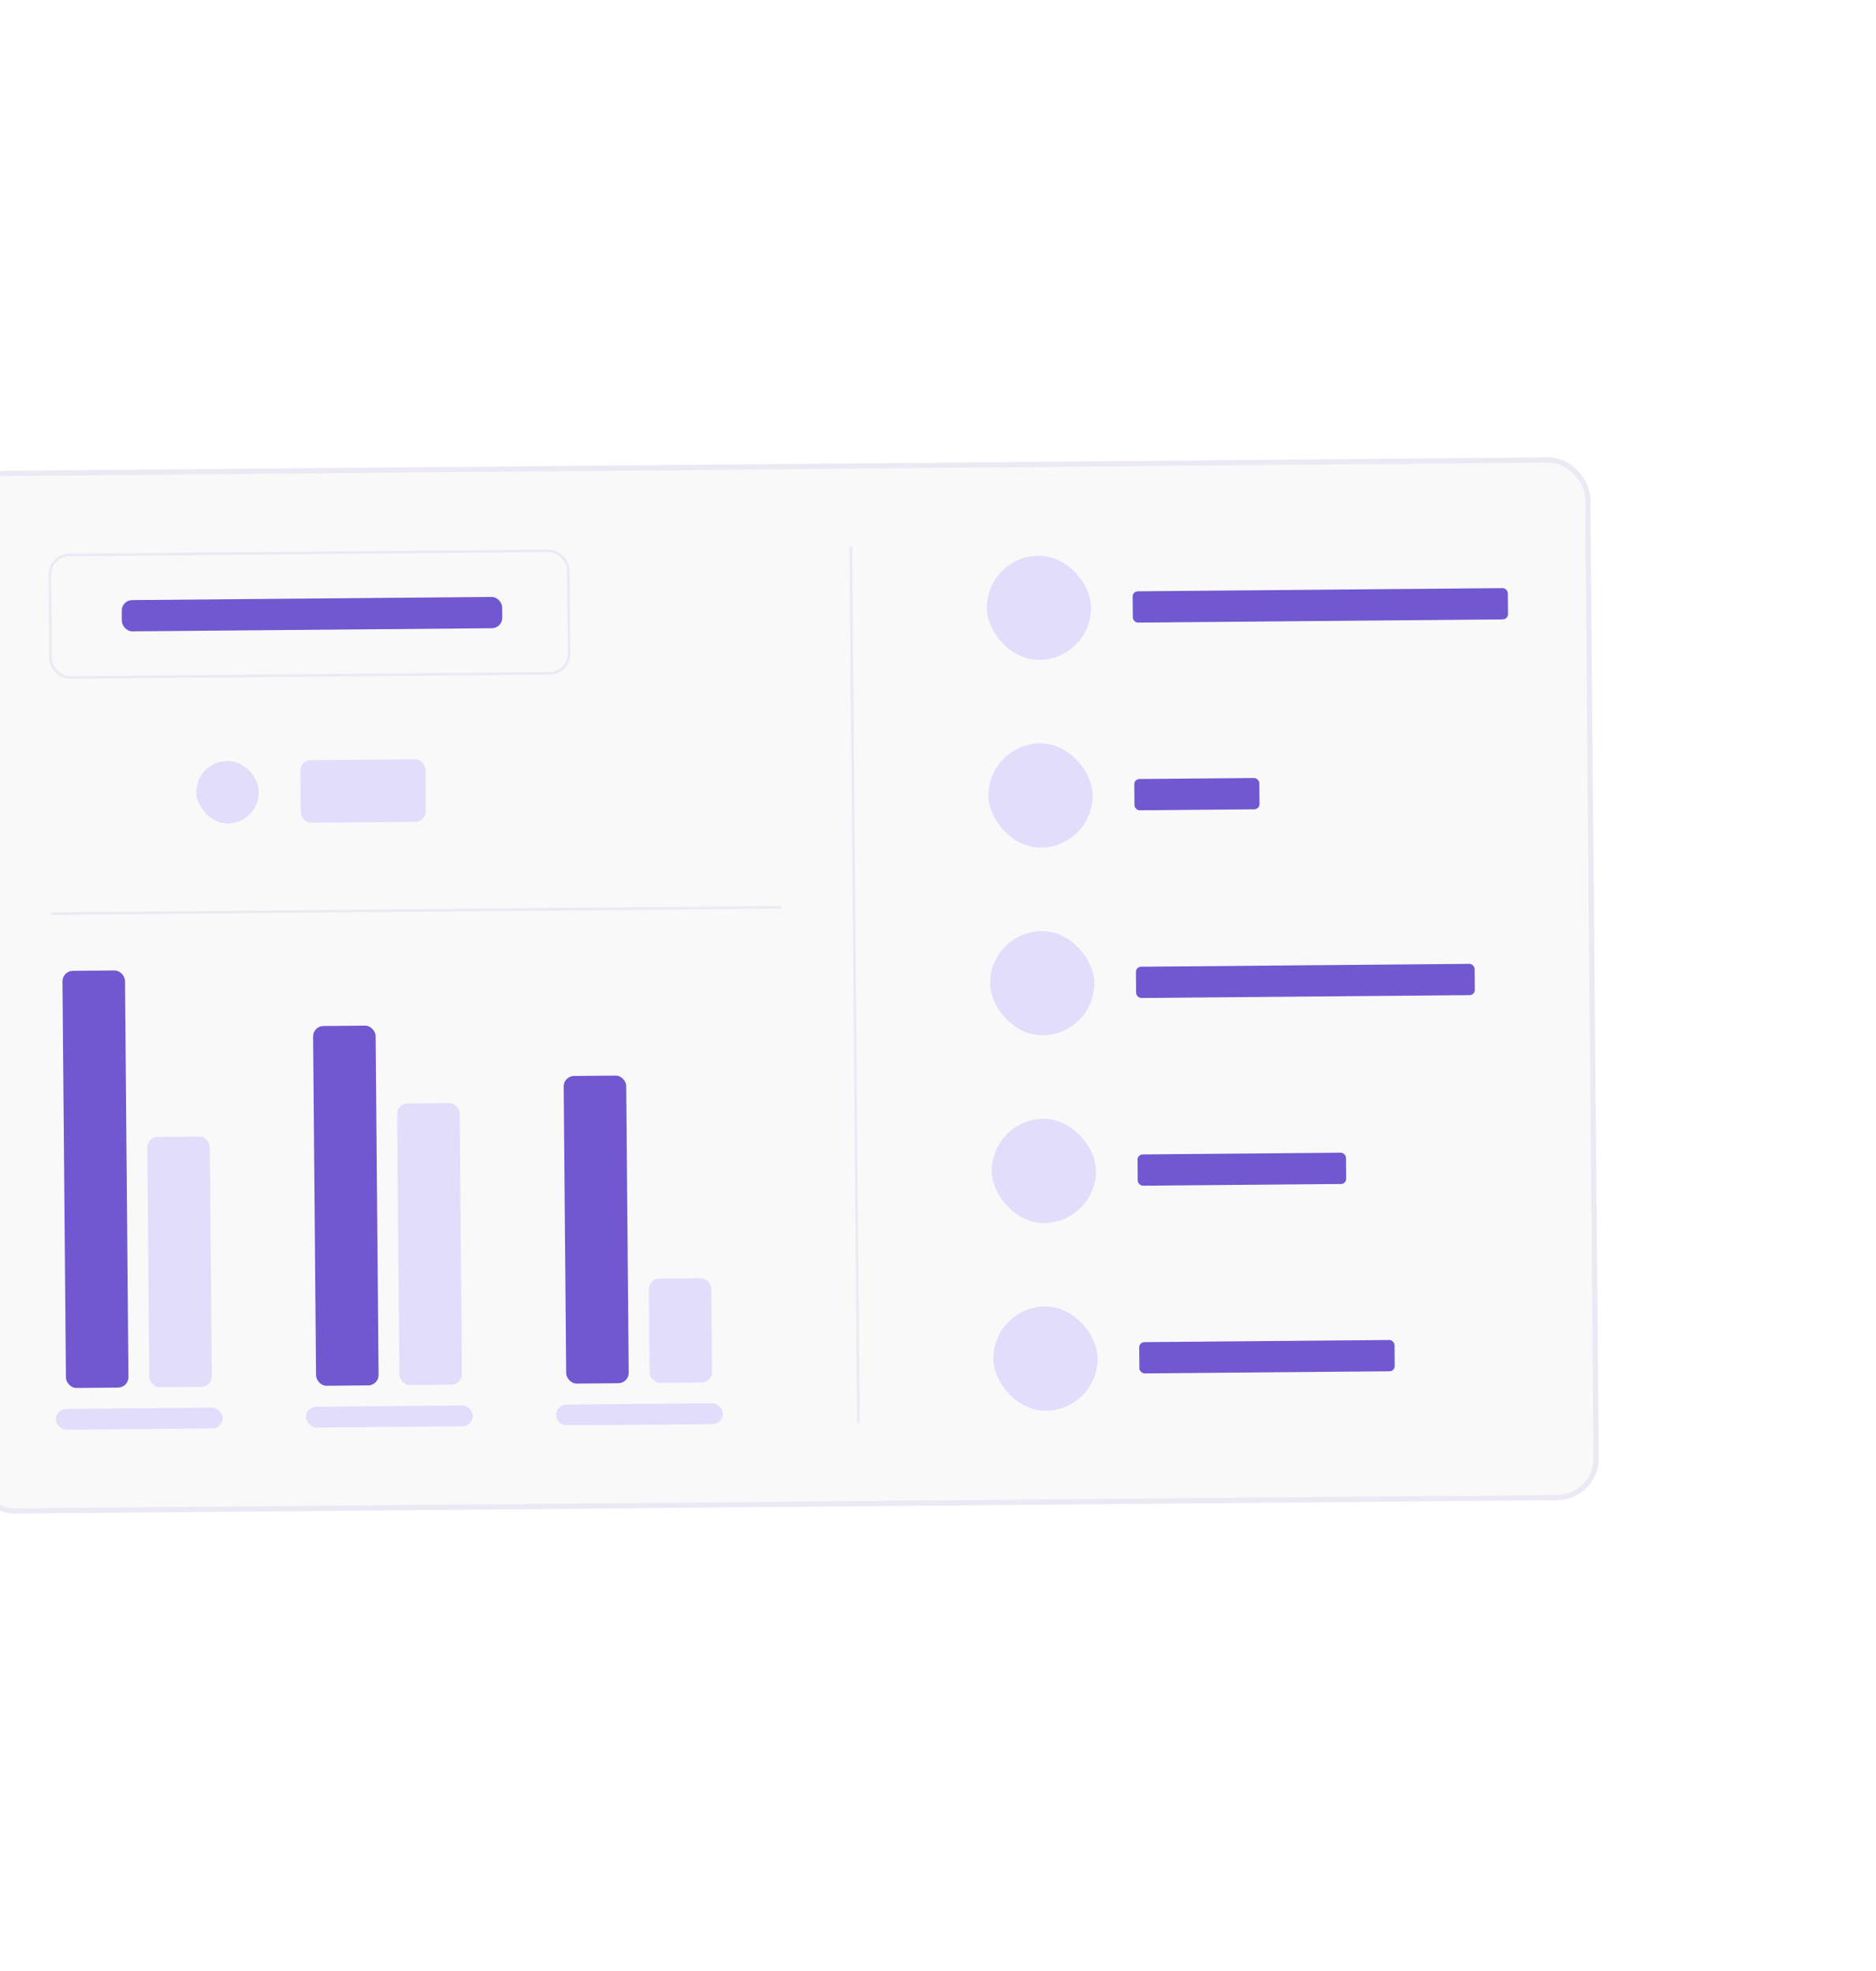 <svg width="360" height="378" viewBox="0 0 360 378" fill="none" xmlns="http://www.w3.org/2000/svg">
<g filter="url(#filter0_d_13_580)">
<rect x="23.133" y="82.365" width="312" height="200" rx="8" transform="rotate(-0.5 23.133 82.365)" fill="#F9F9F9"/>
<rect x="23.638" y="82.861" width="311" height="199" rx="7.5" transform="rotate(-0.5 23.638 82.861)" stroke="#7158D0" stroke-opacity="0.1"/>
<rect x="39.525" y="98.473" width="99.5" height="23.5" rx="3.75" transform="rotate(-0.5 39.525 98.473)" stroke="#7158D0" stroke-opacity="0.1" stroke-width="0.5"/>
<rect x="53.35" y="107.102" width="73" height="6" rx="2" transform="rotate(-0.5 53.35 107.102)" fill="#7158D0"/>
<rect x="219.283" y="98.654" width="20" height="20" rx="10" transform="rotate(-0.5 219.283 98.654)" fill="#E3DDFC"/>
<rect x="247.343" y="105.41" width="72" height="6" rx="1" transform="rotate(-0.5 247.343 105.41)" fill="#7158D0"/>
<rect x="219.597" y="134.653" width="20" height="20" rx="10" transform="rotate(-0.5 219.597 134.653)" fill="#E3DDFC"/>
<rect x="247.657" y="141.408" width="24" height="6" rx="1" transform="rotate(-0.5 247.657 141.408)" fill="#7158D0"/>
<rect x="219.911" y="170.651" width="20" height="20" rx="10" transform="rotate(-0.5 219.911 170.651)" fill="#E3DDFC"/>
<rect x="247.971" y="177.407" width="65" height="6" rx="1" transform="rotate(-0.5 247.971 177.407)" fill="#7158D0"/>
<rect x="220.225" y="206.65" width="20" height="20" rx="10" transform="rotate(-0.5 220.225 206.65)" fill="#E3DDFC"/>
<rect x="248.286" y="213.405" width="40" height="6" rx="1" transform="rotate(-0.5 248.286 213.405)" fill="#7158D0"/>
<rect x="220.54" y="242.649" width="20" height="20" rx="10" transform="rotate(-0.5 220.54 242.649)" fill="#E3DDFC"/>
<rect x="248.6" y="249.404" width="49" height="6" rx="1" transform="rotate(-0.5 248.6 249.404)" fill="#7158D0"/>
<rect x="67.62" y="137.979" width="12" height="12" rx="6" transform="rotate(-0.5 67.62 137.979)" fill="#E3DDFC"/>
<rect x="87.62" y="137.805" width="24" height="12" rx="2" transform="rotate(-0.5 87.62 137.805)" fill="#E3DDFC"/>
<rect x="41.97" y="178.204" width="12" height="80" rx="2" transform="rotate(-0.5 41.97 178.204)" fill="#7158D0"/>
<rect x="58.249" y="210.064" width="12" height="48" rx="2" transform="rotate(-0.5 58.249 210.064)" fill="#E3DDFC"/>
<rect x="40.703" y="262.219" width="32" height="4" rx="2" transform="rotate(-0.5 40.703 262.219)" fill="#E3DDFC"/>
<rect x="90.064" y="188.785" width="12" height="69" rx="2" transform="rotate(-0.5 90.064 188.785)" fill="#7158D0"/>
<rect x="106.195" y="203.645" width="12" height="54" rx="2" transform="rotate(-0.5 106.195 203.645)" fill="#E3DDFC"/>
<rect x="88.702" y="261.8" width="32" height="4" rx="2" transform="rotate(-0.5 88.702 261.8)" fill="#E3DDFC"/>
<rect x="138.15" y="198.366" width="12" height="59" rx="2" transform="rotate(-0.5 138.15 198.366)" fill="#7158D0"/>
<rect x="154.49" y="237.225" width="12" height="20" rx="2" transform="rotate(-0.5 154.49 237.225)" fill="#E3DDFC"/>
<rect x="136.7" y="261.381" width="32" height="4" rx="2" transform="rotate(-0.5 136.7 261.381)" fill="#E3DDFC"/>
<path d="M39.874 167.222L179.869 166.001" stroke="#7158D0" stroke-opacity="0.1" stroke-width="0.5"/>
<path d="M193.266 96.881L194.733 264.875" stroke="#7158D0" stroke-opacity="0.1" stroke-width="0.5"/>
</g>
<defs>
<filter id="filter0_d_13_580" x="-93.867" y="0.643" width="487.733" height="376.715" filterUnits="userSpaceOnUse" color-interpolation-filters="sRGB">
<feFlood flood-opacity="0" result="BackgroundImageFix"/>
<feColorMatrix in="SourceAlpha" type="matrix" values="0 0 0 0 0 0 0 0 0 0 0 0 0 0 0 0 0 0 127 0" result="hardAlpha"/>
<feOffset dx="-30" dy="8"/>
<feGaussianBlur stdDeviation="43.5"/>
<feComposite in2="hardAlpha" operator="out"/>
<feColorMatrix type="matrix" values="0 0 0 0 0.443 0 0 0 0 0.345 0 0 0 0 0.816 0 0 0 0.1 0"/>
<feBlend mode="normal" in2="BackgroundImageFix" result="effect1_dropShadow_13_580"/>
<feBlend mode="normal" in="SourceGraphic" in2="effect1_dropShadow_13_580" result="shape"/>
</filter>
</defs>
</svg>
